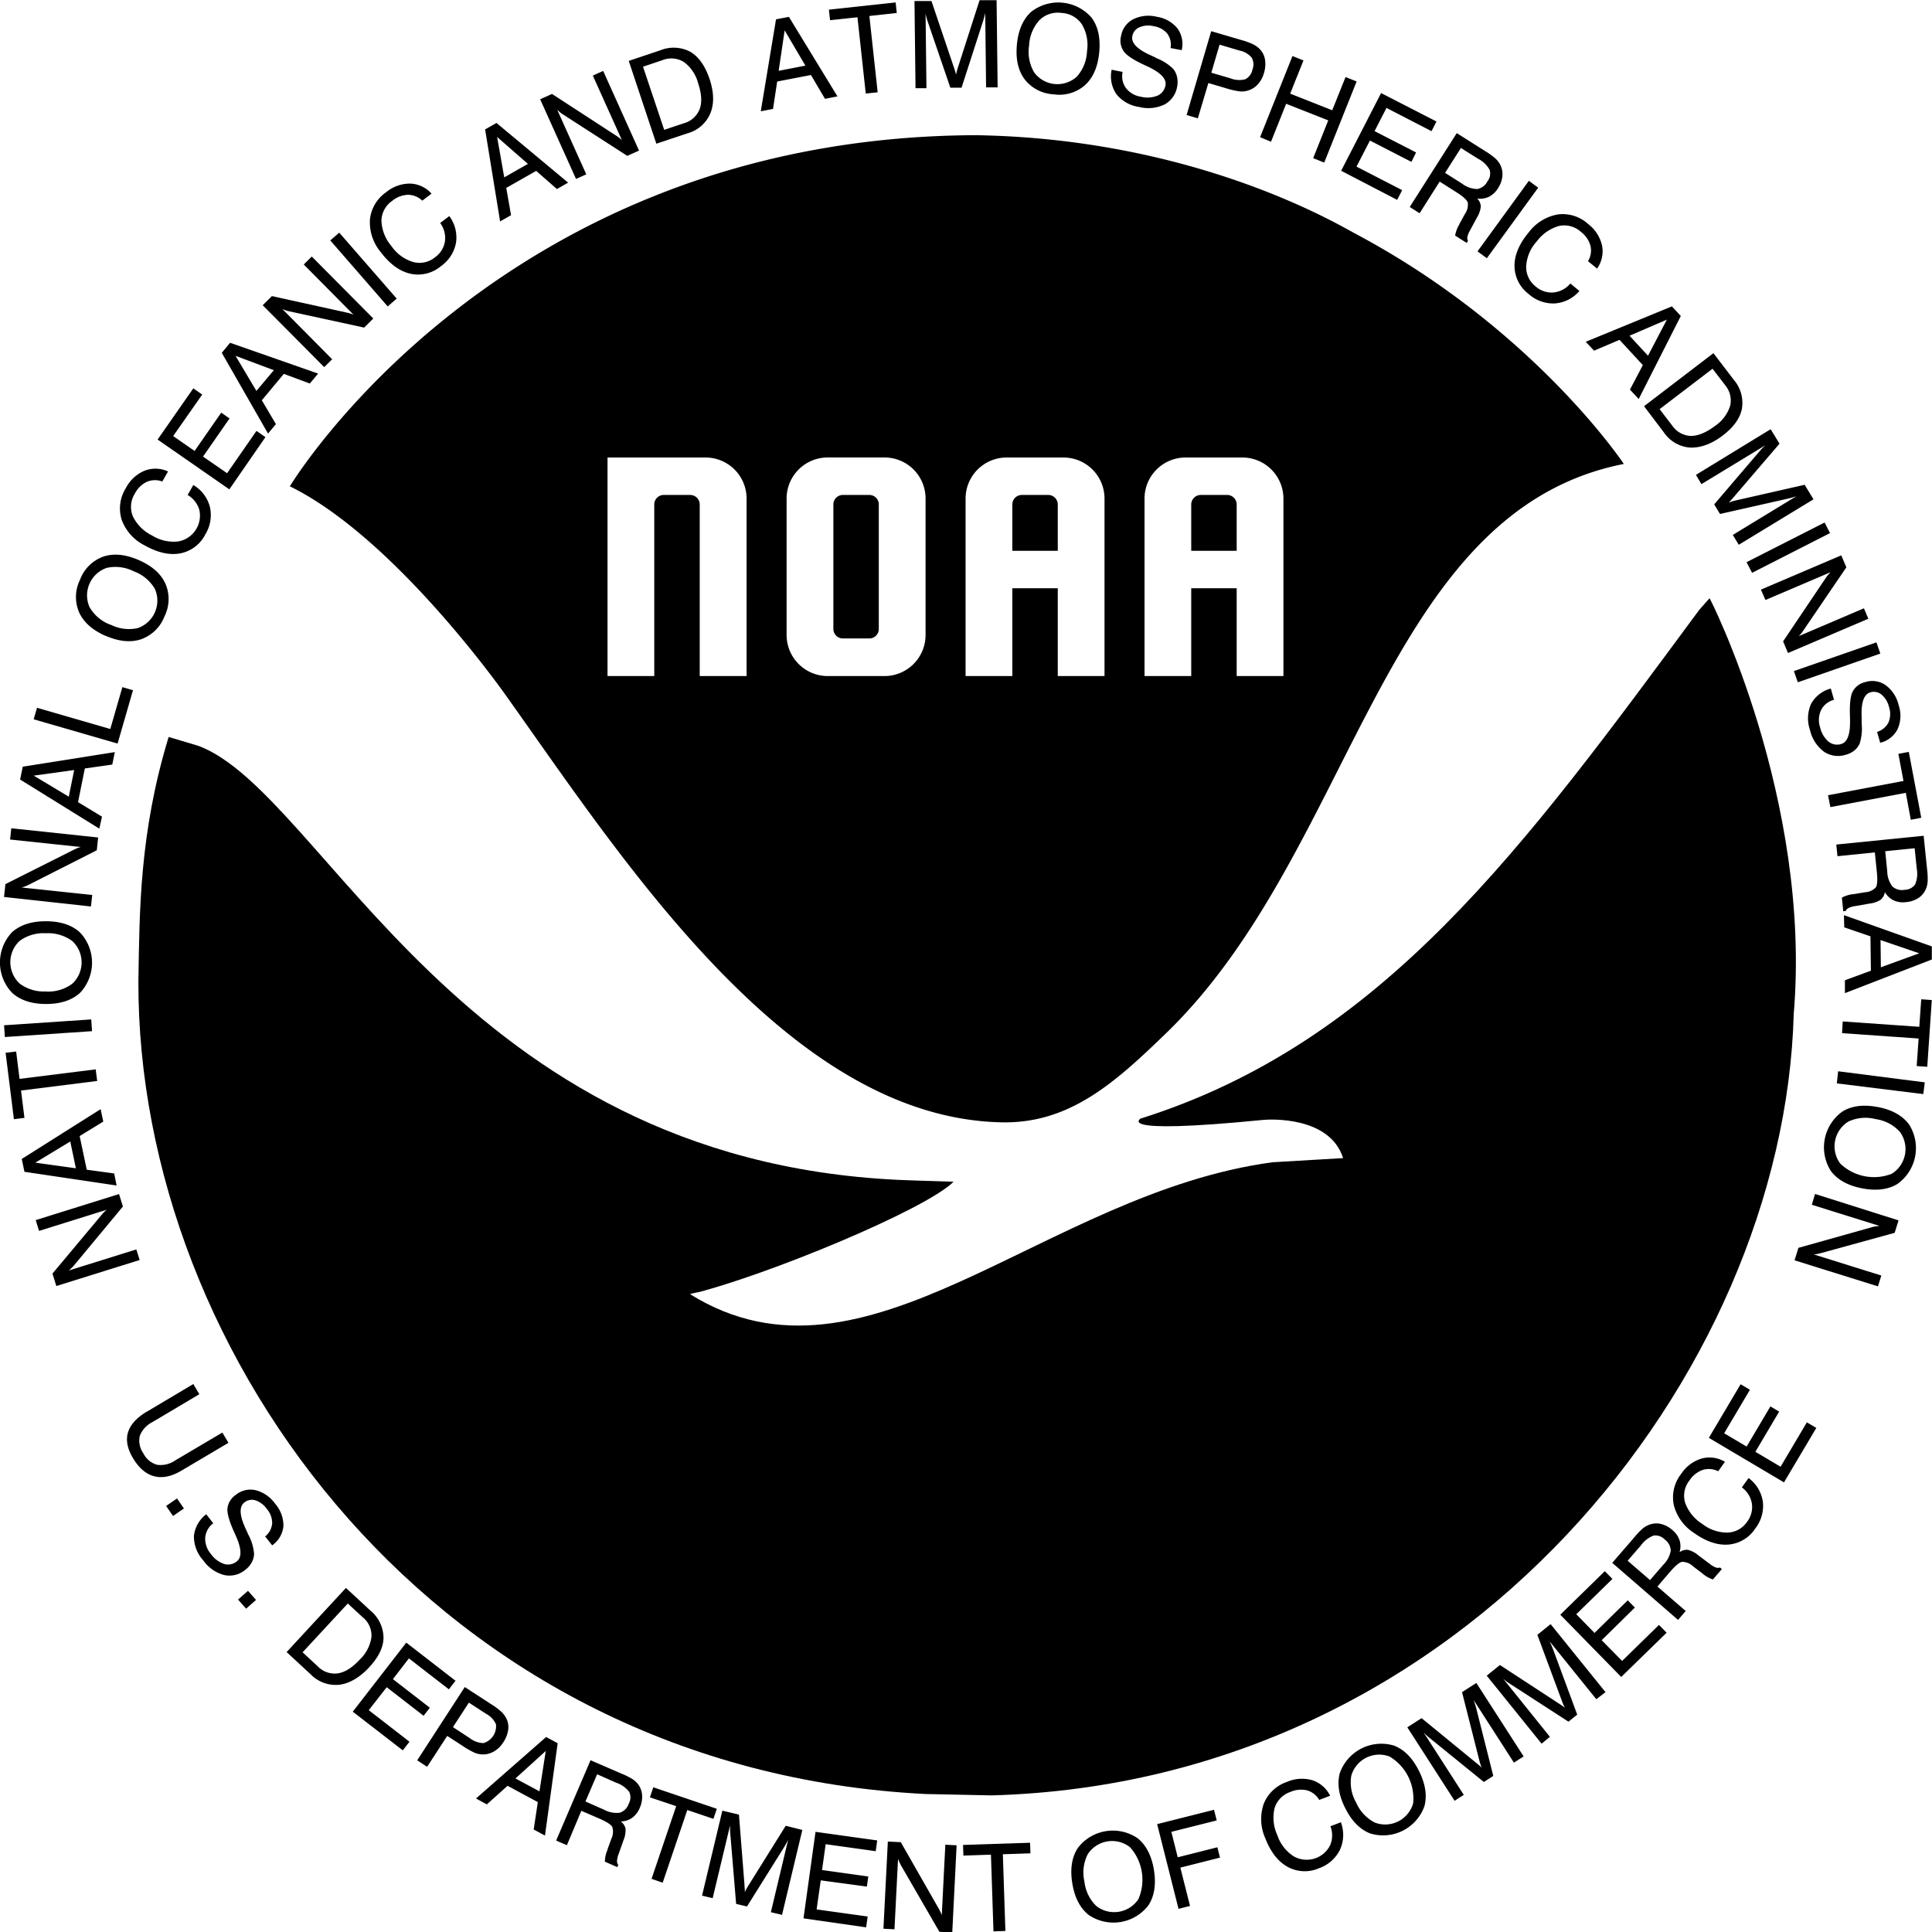 <svg id="noaa_logo" data-name="Layer 1" xmlns="http://www.w3.org/2000/svg" viewBox="0 0 465.44 465.49"><title>NOAA_logo</title><path id="path3758" d="M413.28,144.12c.11-.05,24.64,48.51,20.28,100.14h0c-2.36,86.71-79,185.07-193.2,188.27l-15.92-.33c-117.69-5.85-190-105.71-189.67-195.94h0c.29-16.78.22-35.53,7.29-58.72l7.22,2.16c30.16,11.4,62.7,99.52,168.48,104.54,4.6.21,13.42.42,13.4.45-6.85,6.83-45.78,22.89-63.45,27.12,4.62-1.1-.36-.11,0,0h0C210.26,338.19,252.8,287.43,308,280L325,279c-3.24-10.2-17.8-9.34-19.16-9.21-38.22,3.77-28.67-.62-29.86-.24,58.72-18.42,92.56-65.44,134.82-122.63Z" transform="translate(-1.43 0)" /><path id="path3766" d="M210.86,119.24h-6.37a2.28,2.28,0,0,0-2.29,2.29v30a2.28,2.28,0,0,0,2.29,2.28h6.37a2.28,2.28,0,0,0,2.28-2.28v-30A2.28,2.28,0,0,0,210.86,119.24Zm0,0h-6.37a2.28,2.28,0,0,0-2.29,2.29v30a2.28,2.28,0,0,0,2.29,2.28h6.37a2.28,2.28,0,0,0,2.28-2.28v-30A2.28,2.28,0,0,0,210.86,119.24Zm43.1,0h-6.35a2.3,2.3,0,0,0-2.3,2.3V132.7h10.95V121.54A2.3,2.3,0,0,0,254,119.24Zm0,0h-6.35a2.3,2.3,0,0,0-2.3,2.3V132.7h10.95V121.54A2.3,2.3,0,0,0,254,119.24Zm43.1,0h-6.34a2.31,2.31,0,0,0-2.31,2.3V132.7h10.95V121.54A2.3,2.3,0,0,0,297.06,119.24Zm0,0h-6.34a2.31,2.31,0,0,0-2.31,2.3V132.7h10.95V121.54A2.3,2.3,0,0,0,297.06,119.24Zm-86.2,0h-6.37a2.28,2.28,0,0,0-2.29,2.29v30a2.28,2.28,0,0,0,2.29,2.28h6.37a2.28,2.28,0,0,0,2.28-2.28v-30A2.28,2.28,0,0,0,210.86,119.24Zm86.2,0h-6.34a2.31,2.31,0,0,0-2.31,2.3V132.7h10.95V121.54A2.3,2.3,0,0,0,297.06,119.24Zm0,0h-6.34a2.31,2.31,0,0,0-2.31,2.3V132.7h10.95V121.54A2.3,2.3,0,0,0,297.06,119.24Zm-86.2,0h-6.37a2.28,2.28,0,0,0-2.29,2.29v30a2.28,2.28,0,0,0,2.29,2.28h6.37a2.28,2.28,0,0,0,2.28-2.28v-30A2.28,2.28,0,0,0,210.86,119.24ZM327.94,56.29c-4.1-2.18-38.56-22.89-91.47-23.72C121.76,33,71.26,117.16,71.26,117.16c25.38,12.44,51.71,49.91,52.08,50.43,28.4,39.85,68,101.61,119.26,102.79,16.42.38,27.34-9.44,39.81-21.52,45.53-44.09,51.9-125.6,110.22-137.09C392.63,111.77,371,79.18,327.94,56.29ZM181.29,162.87H170V121.54a2.3,2.3,0,0,0-2.3-2.3h-6.38a2.28,2.28,0,0,0-2.27,2.3v41.33H147.79V110.22h23.58a9.89,9.89,0,0,1,9.92,9.92Zm43.12-9.93a9.9,9.9,0,0,1-9.92,9.93H200.86a9.91,9.91,0,0,1-9.93-9.93V120.13a9.9,9.9,0,0,1,9.93-9.92h13.63a9.89,9.89,0,0,1,9.92,9.92Zm43.11,9.93H256.26V141.72H245.31v21.15H234.05V120.14a9.89,9.89,0,0,1,9.92-9.92H257.6a9.89,9.89,0,0,1,9.92,9.92Zm43.1,0H299.36V141.72H288.41v21.15H277.16V120.14a9.89,9.89,0,0,1,9.92-9.92H300.7a9.89,9.89,0,0,1,9.92,9.92Zm-13.56-43.63h-6.34a2.31,2.31,0,0,0-2.31,2.3V132.7h10.95V121.54A2.3,2.3,0,0,0,297.06,119.24Zm-43.1,0h-6.35a2.3,2.3,0,0,0-2.3,2.3V132.7h10.95V121.54A2.3,2.3,0,0,0,254,119.24Zm-43.1,0h-6.37a2.28,2.28,0,0,0-2.29,2.29v30a2.28,2.28,0,0,0,2.29,2.28h6.37a2.28,2.28,0,0,0,2.28-2.28v-30A2.28,2.28,0,0,0,210.86,119.24Z" transform="translate(-1.43 0)" style="fill:currentColor"/><path id="text4662" d="M35.08,303.55,15,309.82l-.93-3L25.72,292.9a10.51,10.51,0,0,1,.73-.83,7.34,7.34,0,0,1,.67-.62l-16.28,5.09-.81-2.6,20.08-6.28.93,3-11.8,14.21a6.88,6.88,0,0,1-.59.62c-.2.2-.43.4-.66.59L34.27,301Zm-15.37-22.1L18.36,275l-8.42,5.1Zm9.81,4.15-22.2-3.3-.65-3.09,19-12,.64,3-5.69,3.48,1.71,8.11,6.61.9Zm-4.68-25.18L6.5,262.72l.82,6.59-2.54.32-2-16,2.54-.31.82,6.59,18.34-2.29Zm-1.24-12-21,1.41L2.41,247l21-1.41Zm-11.1-9.55A9.72,9.72,0,0,0,18.83,237a7,7,0,0,0,0-10.3,9.83,9.83,0,0,0-6.32-1.87,9.74,9.74,0,0,0-6.33,1.83,7,7,0,0,0,0,10.3,9.68,9.68,0,0,0,6.32,1.89Zm0,3c-3.48,0-6.19-.91-8.14-2.68a10.58,10.58,0,0,1,0-14.64c2-1.76,4.68-2.62,8.16-2.61s6.19.89,8.14,2.66a10.58,10.58,0,0,1,0,14.64c-2,1.76-4.68,2.64-8.16,2.63Zm10.84-23.49L2.4,216.09,2.73,213,19,204.82a10.9,10.9,0,0,1,1-.47,6.87,6.87,0,0,1,.86-.3l-17-1.8.29-2.71,20.92,2.22-.32,3.08L8.28,213.19a6.81,6.81,0,0,1-.78.34,7.05,7.05,0,0,1-.85.28l17,1.8ZM18,191.93l1.3-6.42-9.75,1.35Zm7.36,7.7L6.28,187.8l.63-3.1,22.18-3.51-.61,3-6.61.94-1.64,8.12L26,196.74Zm4.4-20.5L9.54,173.28l.81-2.77L28,175.62l2.91-10.08,2.56.74Zm-1.68-28.64a9.74,9.74,0,0,0,6.55.82,7,7,0,0,0,4.11-9.44,9.73,9.73,0,0,0-5.06-4.22,9.74,9.74,0,0,0-6.54-.84A7,7,0,0,0,23,146.26a9.69,9.69,0,0,0,5,4.23Zm-1.18,2.72q-4.77-2.09-6.41-5.69a9.37,9.37,0,0,1,.24-7.9,9.33,9.33,0,0,1,5.6-5.53c2.49-.83,5.34-.55,8.53.84s5.33,3.28,6.42,5.68a9.3,9.3,0,0,1-.22,7.87A9.41,9.41,0,0,1,35.43,154c-2.5.84-5.34.56-8.53-.82Zm19.72-33.95L48,116.85a8.6,8.6,0,0,1,4,5.29,8.9,8.9,0,0,1-1.11,6.61,8.6,8.6,0,0,1-6.06,4.57q-3.88.7-8.55-1.93a11.19,11.19,0,0,1-5.53-6.16,9.17,9.17,0,0,1,1-7.64,9,9,0,0,1,4.48-4.18,7.25,7.25,0,0,1,5.68.17L40.53,116a5,5,0,0,0-3.73.08,6.35,6.35,0,0,0-2.89,2.84,6,6,0,0,0-.49,5.43A10,10,0,0,0,38.06,129a9.76,9.76,0,0,0,6.29,1.44,6.32,6.32,0,0,0,5.11-7.57,6.12,6.12,0,0,0-2.84-3.63Zm10.06-1.37-17.28-12L48,93.56l2.15,1.49-7,10,5.16,3.59,6.42-9.23,2,1.4L50.34,110l5.8,4,7.08-10.19,2.16,1.5ZM63.2,94.18l4.2-5-9.22-3.45ZM66,104.45,54.86,85l2-2.42L78.07,90l-2,2.39-6.26-2.32-5.3,6.36,3.39,5.75Zm13.54-16L64.72,73.53l2.22-2.2,17.74,3.91c.39.09.75.17,1.07.27a6,6,0,0,1,.86.32l-12-12.11,1.93-1.92L91.36,76.73l-2.2,2.19L71.11,75a8.56,8.56,0,0,1-.83-.23c-.27-.09-.55-.2-.83-.32l12,12.1ZM94.83,73.82,81,57.92l2.16-1.87L97,71.94Zm12.63-20.09,2.21-1.67a8.61,8.61,0,0,1,1.61,6.46,8.85,8.85,0,0,1-3.65,5.62,8.55,8.55,0,0,1-7.38,1.79c-2.56-.59-4.91-2.32-7.07-5.16a11.21,11.21,0,0,1-2.63-7.86,9.13,9.13,0,0,1,3.93-6.62,9,9,0,0,1,5.77-2.06,7.2,7.2,0,0,1,5.14,2.42l-2.23,1.69a5,5,0,0,0-3.45-1.41,6.29,6.29,0,0,0-3.79,1.46,5.94,5.94,0,0,0-2.6,4.78,10,10,0,0,0,2.41,6.11,9.74,9.74,0,0,0,5.2,3.83A5.87,5.87,0,0,0,106.21,62a5.8,5.8,0,0,0,2.41-3.84,6.09,6.09,0,0,0-1.16-4.46Zm15.45-11,5.7-3.25L121.19,33Zm-1,10.61-3.61-22.16,2.74-1.56L138.3,44l-2.7,1.54-5-4.37-7.21,4.1,1.16,6.57Zm18.29-10.23-8.64-19.19,2.85-1.29,15.24,9.91a10.24,10.24,0,0,1,.91.63,6.18,6.18,0,0,1,.69.59l-7-15.55,2.49-1.12,8.64,19.19-2.83,1.27-15.52-10q-.36-.24-.69-.51c-.22-.18-.45-.38-.67-.59l7,15.55ZM161,14.5l-4.66,1.57,5.1,15.21,4.66-1.56A5.73,5.73,0,0,0,170,26.25c.59-1.63.45-3.72-.4-6.26a9.16,9.16,0,0,0-3.43-5.06A5.75,5.75,0,0,0,161,14.5Zm-1.45,20.12L152.9,14.67l7.6-2.55a8.57,8.57,0,0,1,7.22.35q3,1.76,4.62,6.46,1.64,4.86.24,8.33a8.36,8.36,0,0,1-5.5,4.85Zm29.47-17.56,6.44-1.25-5-8.49Zm-4.31,9.75,3.67-22.15,3.1-.6,11.7,19.16-3,.59-3.39-5.74-8.13,1.57-1,6.6ZM210,22.54,208,4.16l-6.6.71-.28-2.54L217.2.59l.27,2.54-6.6.72,2,18.38ZM224.41,3.32l.21,17.93-2.63,0-.25-21,4.09,0,5.41,16c.15.46.27.81.34,1.06s.14.48.18.67c.07-.36.14-.67.21-.95s.15-.54.24-.79L237.42.05l4.1,0,.25,21-2.78,0-.21-17.93c-.06.3-.13.61-.22.92s-.16.62-.26.93l-5.22,16.15-2.7,0-5.48-16a8.54,8.54,0,0,1-.26-.85c-.08-.3-.16-.63-.23-1ZM249.35,11a9.71,9.71,0,0,0,1.24,6.47,6.95,6.95,0,0,0,10.25,1,9.72,9.72,0,0,0,2.46-6.11,9.79,9.79,0,0,0-1.22-6.48,6.24,6.24,0,0,0-4.89-2.76,6.3,6.3,0,0,0-5.36,1.75A9.74,9.74,0,0,0,249.35,11Zm-2.94-.29q.51-5.19,3.43-7.85a10.61,10.61,0,0,1,14.58,1.42c1.56,2.12,2.16,4.91,1.82,8.38s-1.48,6.08-3.42,7.85a9.32,9.32,0,0,1-7.56,2.21,9.39,9.39,0,0,1-7-3.64q-2.35-3.18-1.84-8.37Zm22.77,6.08,2.71.54a4.83,4.83,0,0,0,.78,3.87,5.6,5.6,0,0,0,3.61,2.1,6.39,6.39,0,0,0,4-.26,3.28,3.28,0,0,0,1.92-2.47q.48-2.37-4.47-4.63l-.45-.21q-4-1.83-5.11-3.33a4.53,4.53,0,0,1-.66-3.75,5.56,5.56,0,0,1,2.9-4,8.3,8.3,0,0,1,5.7-.61,7.93,7.93,0,0,1,5,2.83,6.36,6.36,0,0,1,1,5.22l-2.68-.52a4.51,4.51,0,0,0-.78-3.46,5.21,5.21,0,0,0-3.25-1.79,5.49,5.49,0,0,0-3.47.25,2.87,2.87,0,0,0-1.71,2.15c-.32,1.6,1.15,3.13,4.39,4.59l1.11.51L280,14a11.74,11.74,0,0,1,4.08,2.61,4.64,4.64,0,0,1,.93,2,5.85,5.85,0,0,1,0,2.32A6,6,0,0,1,282,25.16a9,9,0,0,1-6.13.61,8.58,8.58,0,0,1-5.47-3.06,7.63,7.63,0,0,1-1.17-5.89Zm24.07.73,4.61,1.35a5.69,5.69,0,0,0,3.58.22,3.34,3.34,0,0,0,1.72-2.35,3.31,3.31,0,0,0-.19-2.86,5.18,5.18,0,0,0-2.92-1.7l-4.81-1.42ZM287.3,27.7l5.92-20.19,7.43,2.18a16.88,16.88,0,0,1,2.71,1,6,6,0,0,1,1.51,1.09,4.68,4.68,0,0,1,1.31,2.54,7.08,7.08,0,0,1-.25,3.28,6.75,6.75,0,0,1-1.53,2.78,5.23,5.23,0,0,1-2.52,1.49A5.07,5.07,0,0,1,300,22a20.51,20.51,0,0,1-3.28-.76L292.54,20,290,28.51ZM305,33.05l7.8-19.55,2.65,1.06-3.2,8,10.13,4,3.21-8,2.67,1.06-7.81,19.55-2.66-1.07L321.42,29,311.28,25l-3.65,9.15Zm19.53,8.09,9.62-18.72,13.34,6.85-1.19,2.33L335.45,26l-2.87,5.59,10,5.14L341.46,39l-10-5.14-3.23,6.28,11,5.67-1.21,2.34Zm28.85-5.49-3.81,6,4.12,2.61a6.19,6.19,0,0,0,3.62,1.28,3.42,3.42,0,0,0,2.45-1.83,3.1,3.1,0,0,0,.55-2.78,6.71,6.71,0,0,0-2.8-2.69Zm-1-3.58,6.89,4.36a18.29,18.29,0,0,1,2.38,1.71,5.91,5.91,0,0,1,1.11,1.38,5,5,0,0,1,.62,2.8,6.32,6.32,0,0,1-1.05,3,5.54,5.54,0,0,1-2.17,2.07,5,5,0,0,1-2.85.44,2.87,2.87,0,0,1,.86,1.91,6.24,6.24,0,0,1-.93,2.68l-1.65,3.06a5.49,5.49,0,0,0-.64,1.56,1.4,1.4,0,0,0,.14,1l-.31.49-2.79-1.77a7.36,7.36,0,0,1,1-2.67L353,54l1.32-2.41a3.93,3.93,0,0,0,.71-2.8c-.2-.63-1.15-1.48-2.86-2.56l-3.91-2.48-4.83,7.62-2.38-1.51Zm5,28.49,12.37-17L372,45.21l-12.37,17Zm22.41,7.77,2.13,1.77a8.55,8.55,0,0,1-5.93,3,8.84,8.84,0,0,1-6.3-2.28,8.54,8.54,0,0,1-3.4-6.78q0-3.95,3.43-8.06a11.21,11.21,0,0,1,7.06-4.33A9.15,9.15,0,0,1,384.07,54a9,9,0,0,1,3.31,5.16,7.2,7.2,0,0,1-1.2,5.55L384,62.92a5,5,0,0,0,.6-3.68,6.32,6.32,0,0,0-2.28-3.36,6,6,0,0,0-5.25-1.46,10.08,10.08,0,0,0-5.41,3.73,9.68,9.68,0,0,0-2.55,5.93,5.87,5.87,0,0,0,2.24,4.9,5.8,5.8,0,0,0,4.29,1.48,6,6,0,0,0,4.07-2.13ZM394,80.88l4.45,4.82L403,77Zm-10.55,1.46,20.76-8.53,2.14,2.32-10.14,20-2.11-2.27,3.11-5.9-5.62-6.09-6.14,2.61ZM417,92.73l-3-3.9-12.75,9.74,3,3.91a5.7,5.7,0,0,0,4.53,2.54q2.61,0,5.8-2.4a9.18,9.18,0,0,0,3.67-4.88,5.71,5.71,0,0,0-1.26-5Zm-19.5,5.13,16.71-12.78,4.87,6.37a8.57,8.57,0,0,1,2,7q-.67,3.45-4.61,6.46t-7.81,2.92a8.38,8.38,0,0,1-6.37-3.64Zm29.14,9.46-15.32,9.32L410,114.4l18-11,2.13,3.49-11,12.83c-.32.37-.56.65-.74.84l-.48.49.92-.3.8-.2,16.56-3.76,2.13,3.5-18,10.95-1.44-2.37,15.31-9.32-.9.28-.93.25-16.56,3.74-1.4-2.31,11-12.88c.18-.22.38-.44.6-.67s.46-.45.73-.69Zm-4.45,28.12L441,125.88l1.3,2.55L423.53,138Zm3.46,6.61,19.36-8.26,1.23,2.88-10.21,15c-.22.33-.43.63-.64.9a7.07,7.07,0,0,1-.61.68l15.69-6.7,1.07,2.51-19.36,8.26L431,154.51l10.31-15.32a6.8,6.8,0,0,1,.52-.68c.19-.22.39-.44.61-.66l-15.69,6.7Zm7.95,19.62,19.88-6.92.94,2.7-19.88,6.92Zm8.91,4.27.75,2.65a4.81,4.81,0,0,0-3.1,2.45,5.61,5.61,0,0,0-.25,4.17,6.42,6.42,0,0,0,2,3.43,3.29,3.29,0,0,0,3.08.6q2.32-.65,2.12-6.08c0-.21,0-.38,0-.49q-.18-4.41.65-6.07a4.56,4.56,0,0,1,3.05-2.28,5.58,5.58,0,0,1,4.91.76,8.28,8.28,0,0,1,3.12,4.82,7.89,7.89,0,0,1-.26,5.76,6.34,6.34,0,0,1-4.19,3.28l-.75-2.62a4.55,4.55,0,0,0,2.74-2.26,5.22,5.22,0,0,0,.14-3.71,5.59,5.59,0,0,0-1.79-3,2.89,2.89,0,0,0-2.7-.56q-2.35.66-2.11,6c0,.53,0,.94,0,1.22a2.37,2.37,0,0,1,0,.31,11.79,11.79,0,0,1-.48,4.82,4.58,4.58,0,0,1-1.32,1.7,5.58,5.58,0,0,1-2.08,1,6,6,0,0,1-5.25-.79,9,9,0,0,1-3.32-5.2,8.58,8.58,0,0,1,.26-6.26,7.59,7.59,0,0,1,4.73-3.7Zm-.69,25.64L460,188.14l-1.23-6.53,2.51-.47,3,15.87-2.52.48L460.56,191l-18.17,3.44Zm20.87,12.77-7.09.72.49,4.86a6.16,6.16,0,0,0,1.24,3.63,3.41,3.41,0,0,0,2.95.8,3.11,3.11,0,0,0,2.52-1.29,6.7,6.7,0,0,0,.39-3.86Zm2.17-3,.83,8.11a17.47,17.47,0,0,1,.13,2.93,5.55,5.55,0,0,1-.4,1.73,4.86,4.86,0,0,1-1.81,2.21,6.43,6.43,0,0,1-3,1,5.41,5.41,0,0,1-3-.43,4.87,4.87,0,0,1-2.1-2,2.9,2.9,0,0,1-1,1.85,6,6,0,0,1-2.67.93l-3.43.6a5.41,5.41,0,0,0-1.63.46,1.45,1.45,0,0,0-.71.74l-.58.05-.33-3.28a7.28,7.28,0,0,1,2.74-.84h.08l2.72-.45a3.9,3.9,0,0,0,2.63-1.17c.37-.55.45-1.82.24-3.83l-.47-4.61-9,.92-.29-2.81Zm-10.39,25.12.08,6.56,9.25-3.37Zm-8.82-6L466.83,228l0,3.16-20.94,8.1,0-3.1,6.26-2.3-.11-8.29-6.31-2.16Zm-.29,25.61,18.45,1.29.46-6.63,2.55.18L465.73,257l-2.55-.18.47-6.63-18.45-1.29Zm-1.1,12,20.87,2.67-.36,2.83L443.94,261Zm9.05,11.53a9.73,9.73,0,0,0-6.57.58,7,7,0,0,0-2,10.1,11.75,11.75,0,0,0,12.4,2.5,7,7,0,0,0,2-10.1,9.63,9.63,0,0,0-5.83-3.08Zm.58-2.9q5.11,1,7.47,4.21a10.6,10.6,0,0,1-2.88,14.35c-2.27,1.34-5.1,1.67-8.52,1s-5.9-2.08-7.47-4.19a10.59,10.59,0,0,1,2.89-14.36c2.27-1.35,5.1-1.68,8.51-1Zm-15.2,20.93L458.81,294l-.93,3-17.52,4.82a11,11,0,0,1-1.07.26,5.3,5.3,0,0,1-.91.12l16.28,5.09-.81,2.61-20.09-6.28.93-3,17.79-5a5.84,5.84,0,0,1,.83-.18c.29,0,.58-.08.89-.11l-16.28-5.09Z" transform="translate(-1.43 0)" style="fill:currentColor"/><path id="text4682" d="M36.79,340.1,48,333.43l1.45,2.45-11.25,6.69a6.28,6.28,0,0,0-3.09,3.35,5.27,5.27,0,0,0,.86,4.21,5.28,5.28,0,0,0,3.3,2.75,6.19,6.19,0,0,0,4.42-1.08L55,345.12l1.47,2.47L45.2,354.26q-3.63,2.16-6.61,1.39t-5.14-4.4c-1.34-2.25-1.74-4.31-1.18-6.17s2.06-3.52,4.52-5Zm4.66,22.7,2.63-1.8,1.66,2.41-2.63,1.81Zm9.66,2,1.7,2.17a4.84,4.84,0,0,0-1.94,3.44,5.63,5.63,0,0,0,1.36,3.95,6.44,6.44,0,0,0,3.18,2.41,3.3,3.3,0,0,0,3.07-.62q1.91-1.49-.35-6.42l-.21-.46q-1.83-4-1.7-5.86a4.61,4.61,0,0,1,2-3.27A5.6,5.6,0,0,1,63,359a8.3,8.3,0,0,1,4.71,3.26,8,8,0,0,1,2,5.43A6.4,6.4,0,0,1,67,372.29l-1.69-2.14A4.58,4.58,0,0,0,67,367a5.22,5.22,0,0,0-1.29-3.48A5.49,5.49,0,0,0,63,361.46a2.85,2.85,0,0,0-2.7.51q-1.94,1.5.32,6.34c.22.48.39.85.5,1.11,0,.05.07.15.13.28a11.83,11.83,0,0,1,1.39,4.64,4.68,4.68,0,0,1-.58,2.09,5.52,5.52,0,0,1-1.52,1.74,5.94,5.94,0,0,1-5.16,1.26,9,9,0,0,1-5-3.54A8.55,8.55,0,0,1,48.15,370a7.57,7.57,0,0,1,3-5.22Zm7.67,20.55,2.39-2.1,1.94,2.19-2.39,2.11Zm30.05,4.29-3.61-3.34L74.33,398.06l3.61,3.34a5.66,5.66,0,0,0,4.89,1.73q2.58-.4,5.3-3.35a9.23,9.23,0,0,0,2.79-5.44,5.69,5.69,0,0,0-2.09-4.72ZM70.48,398l14.29-15.45L90.66,388a8.57,8.57,0,0,1,3.16,6.5c0,2.35-1.19,4.73-3.44,7.16s-4.72,3.91-7.19,4.21a8.39,8.39,0,0,1-6.91-2.5Zm15.94,14.36,12.89-16.63,11.86,9.18-1.6,2.07-9.63-7.46-3.85,5,8.89,6.89-1.5,1.94-8.89-6.88L90.27,412l9.81,7.6-1.61,2.08Zm24.13,3.72,4,2.62a5.65,5.65,0,0,0,3.36,1.23,4.23,4.23,0,0,0,3-4.55,5.25,5.25,0,0,0-2.32-2.47l-4.2-2.73Zm-8.61,8,11.46-17.65,6.5,4.22a17.1,17.1,0,0,1,2.3,1.72,5.71,5.71,0,0,1,1.14,1.48,4.64,4.64,0,0,1,.53,2.81,7.2,7.2,0,0,1-1.18,3.07,6.66,6.66,0,0,1-2.27,2.22,5.27,5.27,0,0,1-2.84.71,5.47,5.47,0,0,1-1.85-.42,21.63,21.63,0,0,1-2.92-1.68l-3.64-2.36-4.84,7.44Zm23.67,4.37,5.78,3.1,1.52-9.72Zm-9.5,4.82L133,418.46l2.78,1.5-3.06,22.25L130,440.74l1-6.59-7.29-3.93-5,4.48Zm29.18-5.83L142.47,434,147,436a6.24,6.24,0,0,0,3.77.7,3.43,3.43,0,0,0,2.14-2.19,3.11,3.11,0,0,0,.1-2.84,6.64,6.64,0,0,0-3.18-2.21Zm-1.59-3.38,7.49,3.24a17.73,17.73,0,0,1,2.62,1.31,6,6,0,0,1,1.31,1.19,4.93,4.93,0,0,1,1,2.67,6.46,6.46,0,0,1-.57,3.08,5.53,5.53,0,0,1-1.83,2.38,4.89,4.89,0,0,1-2.74.88,2.92,2.92,0,0,1,1.15,1.75,6.27,6.27,0,0,1-.5,2.79l-1.16,3.28a5.79,5.79,0,0,0-.39,1.65,1.45,1.45,0,0,0,.3,1l-.23.53-3-1.31a7.32,7.32,0,0,1,.61-2.8l0-.08.93-2.58a4,4,0,0,0,.26-2.88c-.29-.58-1.37-1.28-3.22-2.08l-4.25-1.84L138,444.53l-2.59-1.12Zm14.7,28.57,5.93-17.51L158,433l.82-2.42,15.3,5.18-.82,2.42-6.29-2.13-5.93,17.51Zm18.89-12.78-4.17,17.44-2.56-.61,4.89-20.47,4,.95,1.33,16.87c0,.48.06.85.08,1.11s0,.5,0,.69c.16-.33.3-.61.44-.86s.28-.49.42-.71l9-14.41,4,1-4.89,20.46-2.69-.64,4.16-17.44c-.13.28-.28.56-.43.84l-.48.84-9,14.38-2.62-.62-1.4-16.88a8.3,8.3,0,0,1-.06-.89c0-.32,0-.65,0-1ZM195,462.15l2.9-20.84,14.86,2.07-.36,2.59-12.06-1.68-.87,6.22,11.14,1.56-.34,2.43L199.16,453l-1,7,12.3,1.71-.37,2.61Zm19.26,2.5,1.06-21,3.12.15,9,15.76c.21.35.38.67.53,1a7.51,7.51,0,0,1,.34.85l.86-17,2.72.14-1.05,21-3.1-.16-9.25-16c-.14-.25-.27-.5-.39-.77s-.22-.54-.32-.83l-.86,17Zm26.51.64-.61-18.48-6.64.22-.08-2.56,16.15-.53.08,2.55-6.64.22.61,18.48Zm21.9-12.09a9.69,9.69,0,0,0,2.84,5.95,7,7,0,0,0,10.17-1.62,11.76,11.76,0,0,0-2-12.5,7,7,0,0,0-10.17,1.62,9.69,9.69,0,0,0-.85,6.55Zm-2.92.46q-.82-5.15,1.34-8.46a10.59,10.59,0,0,1,14.46-2.31c2,1.65,3.33,4.19,3.88,7.64s.11,6.25-1.32,8.46a10.59,10.59,0,0,1-14.46,2.3q-3.07-2.48-3.9-7.63Zm25.6,6.2-5.15-20.41,13.7-3.45.65,2.56-10.93,2.75,1.54,6.13,9.55-2.41.63,2.49-9.55,2.41,2.33,9.23ZM321.87,440l2.59-1a8.59,8.59,0,0,1-.23,6.65,8.87,8.87,0,0,1-5,4.41,8.56,8.56,0,0,1-7.59-.31q-3.45-1.9-5.39-6.9a11.26,11.26,0,0,1-.38-8.28,9.19,9.19,0,0,1,5.6-5.29,9,9,0,0,1,6.12-.4,7.26,7.26,0,0,1,4.28,3.74l-2.62,1a5,5,0,0,0-2.93-2.3,6.31,6.31,0,0,0-4,.37,6,6,0,0,0-3.82,3.88,10,10,0,0,0,.65,6.54,9.69,9.69,0,0,0,3.95,5.1,6.32,6.32,0,0,0,8.75-2.62,6.07,6.07,0,0,0,.1-4.6Zm6.29-5.71a9.7,9.7,0,0,0,4.51,4.8,7,7,0,0,0,9.2-4.64,11.74,11.74,0,0,0-5.7-11.29,7,7,0,0,0-9.2,4.64,9.69,9.69,0,0,0,1.19,6.49Zm-2.64,1.33c-1.57-3.1-2-5.93-1.31-8.47a10.61,10.61,0,0,1,13.07-6.61q3.68,1.44,6,6.1t1.32,8.46a10.58,10.58,0,0,1-13.07,6.6q-3.69-1.43-6-6.08Zm18.85-18.3,9.7,15.08-2.21,1.43-11.39-17.7,3.44-2.21L357,424.65c.38.3.66.54.86.71s.36.33.5.47c-.13-.34-.23-.64-.32-.92s-.16-.53-.22-.79l-4.17-16.46,3.45-2.22,11.39,17.7-2.34,1.5-9.7-15.08c.11.29.21.59.31.9l.27.92,4.15,16.46-2.27,1.46-13.15-10.67a8.75,8.75,0,0,1-.68-.58c-.23-.22-.47-.46-.71-.72Zm19.19-12.9,11.26,14-2,1.65-13.22-16.38,3.18-2.57,14.17,9.26c.41.26.72.47.93.62s.4.29.55.41c-.17-.32-.3-.61-.42-.88s-.21-.51-.3-.76l-5.91-15.92,3.19-2.58,13.22,16.38L386,409.36l-11.26-13.95c.14.28.27.56.4.86s.25.59.37.88l5.89,15.92-2.11,1.7-14.21-9.2c-.24-.15-.49-.32-.74-.51l-.79-.63ZM392,404,377.32,389l10.73-10.49,1.83,1.87-8.71,8.51,4.4,4.5,8-7.86,1.72,1.75-8,7.86,4.93,5,8.88-8.68,1.84,1.88Zm1.55-28,5.39,4.66,3.19-3.69a6.23,6.23,0,0,0,1.8-3.39,3.43,3.43,0,0,0-1.45-2.7,3.12,3.12,0,0,0-2.67-.95,6.77,6.77,0,0,0-3.07,2.38Zm-3.71.51,5.34-6.18a17.36,17.36,0,0,1,2-2.1,5.7,5.7,0,0,1,1.53-.89,4.89,4.89,0,0,1,2.85-.21,6.43,6.43,0,0,1,2.77,1.48,5.49,5.49,0,0,1,1.72,2.45,4.86,4.86,0,0,1,0,2.88,2.91,2.91,0,0,1,2-.57,6.21,6.21,0,0,1,2.51,1.31l2.78,2.09a5.44,5.44,0,0,0,1.46.86,1.43,1.43,0,0,0,1,0l.44.38-2.15,2.5a7.32,7.32,0,0,1-2.5-1.42l-.06-.05-2.19-1.67a3.94,3.94,0,0,0-2.67-1.11c-.64.11-1.63.93-2.95,2.46l-3,3.5,6.82,5.89-1.85,2.14Zm31.22-18.18,1.62-2.25a8.61,8.61,0,0,1,3.44,5.7,8.82,8.82,0,0,1-1.82,6.44,8.56,8.56,0,0,1-6.53,3.89q-3.93.28-8.28-2.84a11.25,11.25,0,0,1-4.83-6.73,9.14,9.14,0,0,1,1.8-7.49,9,9,0,0,1,4.91-3.67,7.18,7.18,0,0,1,5.62.79l-1.63,2.27a5,5,0,0,0-3.72-.32,6.28,6.28,0,0,0-3.18,2.51,5.93,5.93,0,0,0-1.08,5.34,10,10,0,0,0,4.11,5.13,9.77,9.77,0,0,0,6.1,2.12,5.91,5.91,0,0,0,4.73-2.6,5.82,5.82,0,0,0,1.16-4.37,6.05,6.05,0,0,0-2.42-3.92Zm10.15-1.21-18.1-10.73,7.65-12.91,2.24,1.34-6.2,10.47,5.41,3.2,5.73-9.67,2.11,1.25-5.73,9.68,6.07,3.6,6.33-10.69L439,344Z" transform="translate(-1.43 0)" style="fill:currentColor"/></svg>

